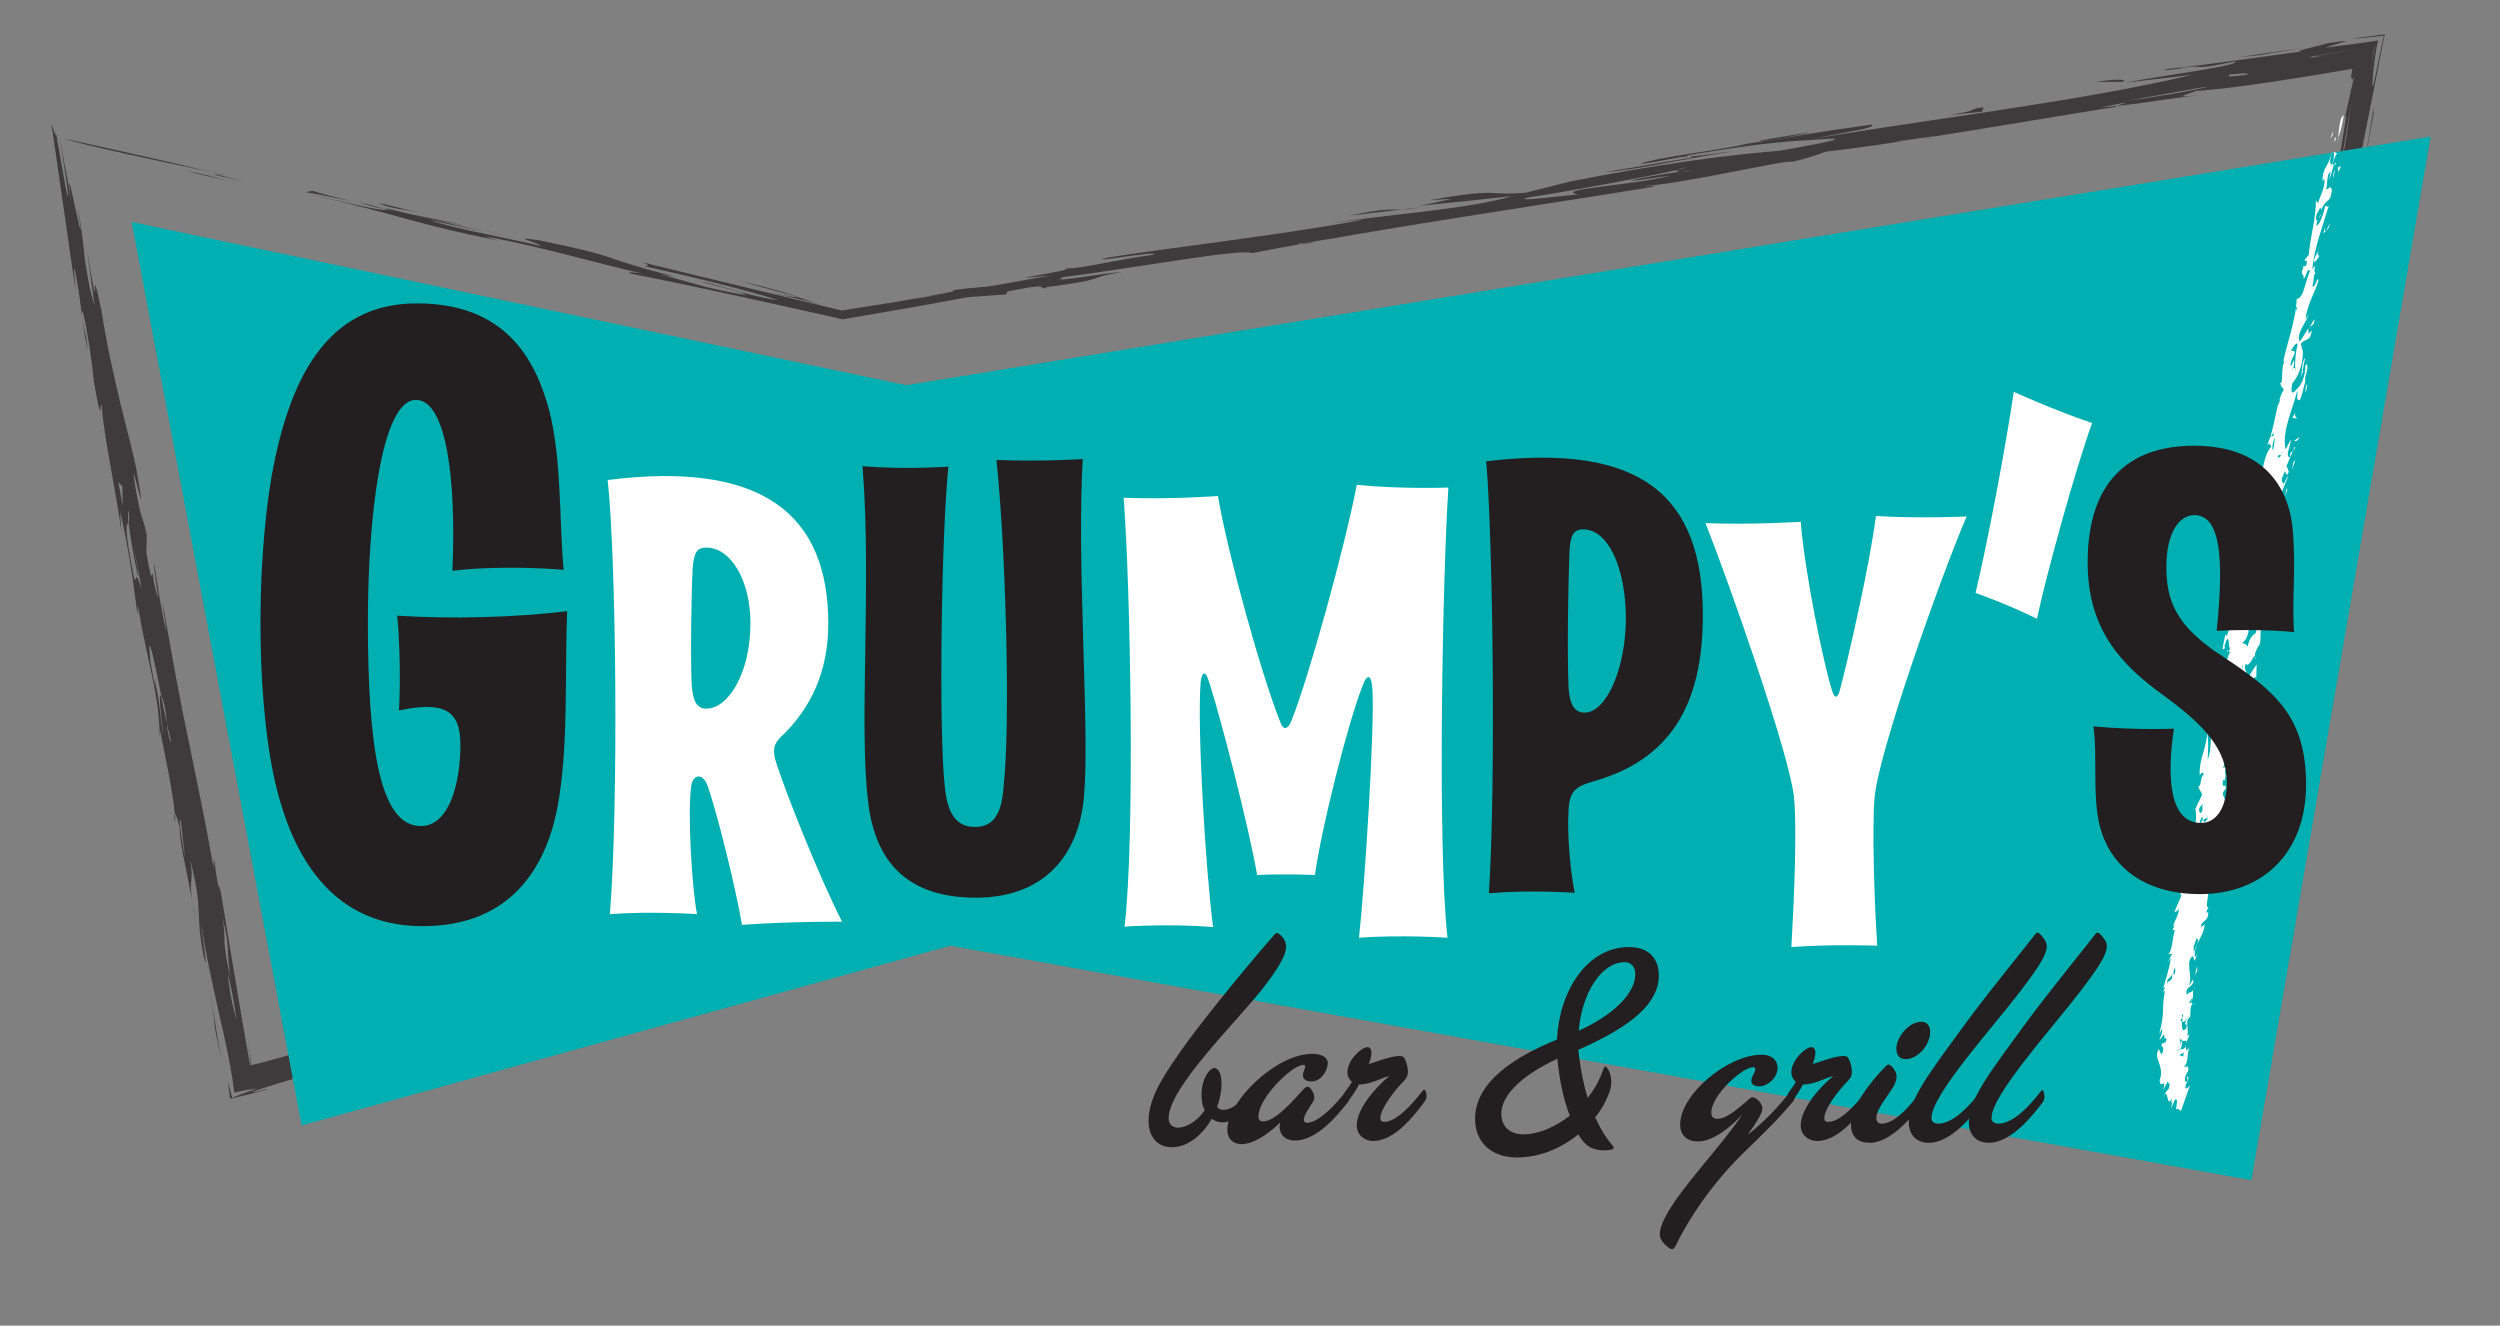<?xml version="1.0" encoding="utf-8"?>
<!-- Generator: Adobe Illustrator 22.1.0, SVG Export Plug-In . SVG Version: 6.00 Build 0)  -->
<svg version="1.1" id="Layer_1" xmlns="http://www.w3.org/2000/svg" xmlns:xlink="http://www.w3.org/1999/xlink" x="0px" y="0px"
	 viewBox="0 0 562 298" style="enable-background:new 0 0 562 298;" xml:space="preserve">
<rect x="0" y="0" width="562" height="298" fill="#808080" stroke="none"/>
<style type="text/css">
	.st0{fill:#3F3B3C;}
	.st1{fill:#00AFB1;}
	.st2{fill:none;}
	.st3{fill:#FFFFFF;}
	.st4{fill:#231F20;}
</style>
<g>
	<g>
		<g>
			<g>
				<g>
					<g>
						<path class="st0" d="M50.3,39.3c-0.7-0.2-1.8-0.4-2.7-0.7C50.2,39.2,51.4,39.5,50.3,39.3z"/>
						<path class="st0" d="M14.5,31.2c9.2,2,23.8,5.2,33.1,7.5C39.5,37,18,32.5,14.5,31.2z"/>
						<path class="st0" d="M52.9,41.1l-11.5-2.8C47.8,39.5,46.9,39.6,52.9,41.1z"/>
						<polygon class="st0" points="48.2,39.3 48.6,39.2 54.9,40.8 						"/>
						<path class="st0" d="M519.1,114.8c0.3-1.1,0.6-1.9,0.8-1.3L519.1,114.8z"/>
						<path class="st0" d="M513,141.3c-0.4,2.4-0.7,4.1-1,5.5C512.3,145.2,512.6,143.8,513,141.3z"/>
						<path class="st0" d="M522.9,90.5l-0.7,4.7C522.4,93.8,522.6,92.1,522.9,90.5z"/>
						<path class="st0" d="M315.1,47.1c-4.5,0.5-8.7,1-11.9,1.4C311.8,46.7,312.6,47.2,315.1,47.1z"/>
						<path class="st0" d="M487.4,252.9l-1.2,0.1C485,252.6,484.4,252.3,487.4,252.9z"/>
						<path class="st0" d="M507.2,146.9c0.2-0.1,0.3,0.2,0.3,0.7c-0.1,0.4-0.2,0.9-0.3,1.4V146.9z"/>
						<path class="st0" d="M525.4,71.6c0,0,0-0.2,0-0.3l0.8-3.8C525.9,69.6,525.7,70.9,525.4,71.6z"/>
						<path class="st0" d="M450.1,245.4c-1.6-0.5-3.2-1-4.5-1.5C449.1,244.7,450.7,245.3,450.1,245.4z"/>
						<path class="st0" d="M511.9,147.5L511.9,147.5c0-0.1,0.1-0.5,0.1-0.7C512,147.1,512,147.3,511.9,147.5z"/>
						<path class="st0" d="M513.8,108.4c-0.4,2.1-0.7,4-1.2,6.1C513,111.9,513.5,109.7,513.8,108.4z"/>
						<path class="st0" d="M315.1,47.1c1.3-0.1,2.5-0.3,3.8-0.4C317.1,47,316,47.1,315.1,47.1z"/>
						<path class="st0" d="M80.8,45.5c3.7,0.8,4.7,1.2,5.4,1.5C84.2,46.5,82.3,46,80.8,45.5z"/>
						<path class="st0" d="M15,39.2l-0.3-1.5C14.9,38.4,15,38.9,15,39.2z"/>
						<path class="st0" d="M39.3,183c0.1,0.7,0.1,1.4,0.1,1.9C39.1,183.7,39.1,183,39.3,183z"/>
						<path class="st0" d="M119.7,221.2c-9,3.1-18.6,5-26.5,7.2L96,228l-8.1,2l0.2,0.5c-13.3,3.6-29.5,8.9-34.5,9.5l1.8,0.4
							l-3.5,0.8l5.3,3.3l-1.4-10.7l0.9,8.2c-3-15.9-6.7-39.9-7.4-43.2v1.4c-0.6-2.6-0.8-4.6-1.2-7.3L48,195
							c-2.1-11.9-3.8-19.5-5.4-27.5c-1.7-8-3.3-16.3-5.6-29.6c-1.5-7.3,0.6,4,0.4,4c-1.1-4.1-2.5-13.3-2.7-15.3
							c-0.3,1.8,2,13.2-0.1,4.4c-0.8-6,0.1,3.9-1.7-6.8l0.1-3.9c-1.3-6-0.9-1.5-2.6-10.9c-1.7-10.6,3.4,13.6,0.3-3.6
							c-0.8-4.3-2.2-9.2-3.6-15s-3-12.7-4.3-21c-3.1-14.9,0.2,6.8-3.2-13.3L21.3,69c-0.8-3.5-0.8-1.7-2.2-10.4
							c-0.2-2.6-0.8-7.7-1.7-12.4c1.4,9.3,0.5,4.9-0.5,0.4s-2-9.3-0.8-0.7L15,39.2c0.1,0.8,0.1,0.9,0,0.4l-1.6-8.9
							c0.8,5.3,2.9,18.2,1.4,11.7l-2.3-13c0.2,3.1-0.7-1.8-0.9-1.3L17,65.4c0-1.3-0.7-6.7-0.1-4.4c1.9,10.3,0.9,8,2.8,17.8l-0.4-4
							c0,0.7,0.2,2-0.2-0.1c-0.8-3.5-0.8-4.8-0.5-4.7c1,3.6,2.3,13.1,2.5,15.7c2.1,12.4,1.2,3,1.8,5.8c0.3,5.9,3.5,20.6,4.4,28.1
							l-0.3-4.7c2.2,9.6,3.2,17.8,3.9,23.3l0.1-2c2.2,13.1,4.8,19.8,4.9,29.4l0.1-1.3c1.1,5.4,2.8,13.5,3.3,18.6
							c0.2,0.1,0.6,1.1,1.1,3.2c-0.1,2.9,1.3,8.4,2.8,16.3c-0.8-5.2,0.4-3.5-0.4-9c3,12.1,1,11,2.9,21.2c1.5,6.1-0.5-5.5-0.5-7
							c1,6.8,2.6,13.6,4,20.1c1.5,6.4,2.8,12.4,3.4,17.4l0.1,0.5l0.5-0.1c1.6-0.4,3.1-0.6,4.5-0.8l-4.3,1.6l-1.2,0.5l-0.4-1.5
							l-0.6-2.2c0.1,0.8,0.2,1.5,0.3,2.2l0.2,1.7l1.8-0.4c4.7-1.1,7.1-1.8,6.4-1.8c-1.9,0.6-2.6,0.7-3.4,0.7
							c18-6.1,28.9-7.1,47.2-12.8c-1.4,0.1-4.1,0.8-4.3,0.6c8.4-2.8,8.7-0.9,22.2-5.5l-2.8,0.4c4.5-1.5,8-2,7.4-1.7
							c0-1.5,29-8.4,38-12.9c6.9-1.2,26.3-6.2,32-8.3c8.2-3.3-7.7,1.3-4.8-0.4c2.9-0.9,5.3-1.4,7.8-2H199c3.2,0.8,6.7,1.6,12.4,2.5
							c0,0.8-20.2-2.2-1.3,1.8l2.7,0.1c-2-0.3-4.7-0.7-7.4-1.3c-5.4-1.5,3.4,0.1,4.7,0.1l20.3,4.1c1.3,1.1-10.8-1.4-12.1-1.4
							c16.1,2.9,35.7,5.3,50.5,8.7l-1.4-0.6c18.9,4.3,11.4,0.6,26.3,4.8c8,1.3-2.7-1.4,9.4,0.8c3.4,0.6,1.4,0.6,0.7,0.6
							c14.8,3.1,6.7,0.5,20.3,3.8l-2.8-1.4c16.2,3.7,33.1,8.4,47.3,10.7c-0.7-0.8-9.5-2.4-12.8-3.6c18.9,4.8,45.8,8.8,63.4,12.8
							c-5.4-0.4,8.1,2.9-3.3,1.2c-2.8-1.4-8.2-1.9-14.2-3.1c9.4,3.7,41.1,6.8,43.8,9l2.7-0.2c2.7,0.6,9.5,2.4,4.7,1.7l19.6,3.3
							c-6.7-1.8-21-5.7-25.6-5.8c-5.4-1.8,8.1,1,3.3-0.7c12.8,3.6,8.1,1,21.6,3.8c-6.3-0.2,13.2,3.9,12.5,4.2
							c1.9,0.3,4.8,0.9,7.8,1.5l2.5,0.5l0.5-2.6c0.8-4,1.7-8.1,2.2-10.2c1.4-7.8,3.5-26,5.9-38.5c-1.1,4.7-2.7,12.2-3.2,11.5
							c1.4-6.1,2.5-12.9,1.9-14.2c-4.9,21.7,0.5,7.3-3.6,27c-1.6,4.8-2.7,10.2-4.6,20.4c0.3-4.7-0.2-2.7-0.5-4.7
							c3.8-12.2,5.5-32.5,9-48.8c1.6-6.8,1.9-1.4,4.6-17l-1.7,13.5c1.9-14.8,1.1-3.4,3.3-15.5l-1.3,4.7c1.1-7.4,1.7-10.2,2.7-14.2
							l-1.9,6.2c0.6-4,1.7-11.5,2.2-11.5c0-1.1-0.2-1.5-0.3-1.5c0.3-0.8,0.7-2.7,1.4-7.4c-0.6,2.7-0.8,4.7-1.1,4.7
							c3.1-17.9-0.3-4.3,1.7-15.5c-0.5,1.7-0.2-1.5,0.3-5.5c1.3,0.5,5.1-21.5,6.8-27.3v0.1l3-14.9c-0.6,3-0.4-0.3,0.1-4.7l-0.1,0.7
							c0.6-4.8-2.4,5.4,0.3-8.8l1.6-7.5c-0.3,1.3-0.3,0-0.3-0.7l1.6-7.7c0.7-12,4.4-22.2,6-36.3c-0.6,4-1.6,10.1-1.6,7.5
							c0.3-2.7,1.1-6.8,1.7-8.9l-0.3,0.7l4.5-22.7l0.7-3.5l-3.7,0.5l-3.8,0.5c0.6,0,2.1-0.1,3.8-0.3l3.5-0.4l-0.7,3.2
							c-1,4.7-2.2,11.5-1.8,6.5c0-1.7,0.4-4.1,0.8-6.7l0.4-1.9l-2,0.3c-3.3,0.5-7,0.9-9.7,1.3c0.5-0.5,9.3-2.3,0.4-1
							c-1.1,0.4-9.4,2.2-5.4,1.8c-9.1,1.2-22.4,3.2-30.6,4c-2.6,0.6,1.5,0.1,2.9-0.1l0.6-0.2c5.5-0.7,1,0.8,11.7-1.4
							c1.1,1-15.4,3-24.8,4.8l15.2-1.8c-25.1,6-59.5,10-84.6,14.3c7.3-1.6,13.5-2.3,12.5-3.1c-15.7,2.2-13.6,2.1-29.2,4.5l1.3-0.2
							c-7.9,1.8-19.1,2.8-24.2,4.5c3.6-0.1,11.4-2.4,11.7-1.4l-19.6,3.3c6.3-0.4,19.6-3.3,27.1-4.4c5.4-1-10.8,1.7-8.4,0.6
							c18.3-3.1,22.6-3.1,31.7-3.7c5.6-0.2-7.8,2.1-11.2,2.7c-11.9,0.9-28.9,3.3-47,6.9l-9.9,2.5c-9.1,0.8-5.5-1.2-21.7,1.7l5-0.3
							c-3.5,0.8-5.8,1.3-7.6,1.6c7.1-0.7,14.7-1.5,21-2.2c-9,2.8-26.6,4-40.2,6c0.7,0,5.5-0.7,6.9-0.7c-20.2,3.7-41.7,6-57.4,8.5
							c-6.5,1.6,13.1-1.9,10-0.6c-8.3,1.1-17.4,3.4-19.8,3c3.8,0.4-18.9,3.3-3,1.6c-15.1,2.8-31.1,5.4-47.1,7.9l0,0l0,0
							c-15.1-3.6-30.2-7.3-44.7-10.8c1.5,0.6,1.5,0.9,0.2,0.8c10,2.2,24.8,5.8,30.2,7.7c-6.6-0.9-15.4-4.1-17.3-4.2
							c3.3,1,10,2.5,10,3c-8.6-1.3-13.3-3.2-19.3-4.6l3.3,0.5c-18.8-4.9-10.5-4.1-30.5-8.2c-7.2-1,0.1,0.5,0.4,1.3
							c-4.8-1.3-19.7-3.9-24.8-5.8l12.1,2.6c-8.5-2.1-16.5-3.9-22.5-5.4c0.7,0.3,1.2,0.6,3,1c-6.8-1.7-15.4-3.6-19.1-4.8l-1.5,0.3
							c3.8,0.6,15.9,3.1,18.1,4c-0.9,0.4-13.2-2.7-18.4-3.8c23.5,5.4,24.2,6.8,43.7,10.7l-3.4-1c12.2,2.1,25,6,35.7,8.4
							c-3-0.5-3.7-0.3-2.2,0.1c15.4,3,30.7,6.5,46.9,10.1l0.4,0.1l0.4-0.1c8.9-1.5,18.1-3.1,27.7-4.9l8.5-0.6l0.4-0.7
							c13.4-2.6,3.1,0.4,11.8-1.2c-3.3,0.6-2.7,0.4-3.5,0.3c15.8-2,8.6-2.1,17.4-3.4c-4.3,0.1-17,2.7-13.2,1.1
							c15.8-2,40-6.5,42.5-5.4c28.9-5.6,65.1-10.8,89.5-14.8c3.3-0.8-2.1,0.1-0.9-0.3c9.8-0.8,32.3-6.1,32.6-5.4
							c4.6-1,6.5-1.9,7.7-2.3c6.3-0.7,13.7-1.8,21.6-3l-5.8,0.8l0.6-0.2l8.2-1.1l-0.3,0.1c19.7-3.1,42.2-7.2,60.2-9.4
							c-10.3,1.3,2.4-1.4-2.5-0.8c8.1-0.3,25.5-3.1,41.4-5.9l-4.2-4.2c-0.4,2.4-0.7,4.7-1.1,7c0.3,0,0.3,1.4,0.8-0.7L527,27.1
							l0.5-1.3c-2.8,18.3-7.4,37.9-8.8,50.1c1.4-7.4,1.6-7.4,2.2-8.1c-2.2,13.1-4.2,25.4-7.1,40.6c0.2-0.8,0.4-1.3,0.5-1.3
							c-0.5,4-1.6,8.8-2.5,12.9l0.5,0.7c-1.6,7.7-2.9,17.9-4.9,27.1c0.1,3.7-4.3,22.4-5.8,33.2c-0.8,4.1,2.2-8.8,0.3,2.7
							c-1.6,1.4-2.5,14.9-4.1,15.6l-1.1,10.1l-1.1,2.1c-0.1,8.8-2.7,12.9-4.4,25.7c0.3-0.6,0.5-2,0.5-1.3c-0.8,4.1-2.5,13.5-1.6,6.1
							c-0.5,3.2-1.7,10.1-2.6,15.3l6-4.2c-5.8-1.1-9.6-1.7-4.2-0.3c-0.3-0.3,1.6,0.1,4.2,0.6l-5.7,4c0.5-2.8,1.2-6.5,1.7-8.6
							c0.3,0.4-0.4,5-0.8,8.8l4.6-3.2c-2-0.3-3.7-0.5-4.6-0.4c-0.3-0.1-1.6-0.5-2.6-0.8l-1.5,0.1c-12.5-3.1-25.5-5-34.6-7.6
							c-0.6,0.1-2.8-0.2-7.2-1v-0.8l-13.5-2.5l6.1,2.3c-14.8-2.6-25-5.8-37.1-8.3c-3.4,0.7-23.6-5-34.4-5.8l9.4,2.1
							c-20.2-4.1-23.6-3.9-42.5-7.9c16.1,2.6,16.2,2.9,39.8,6.2c-23.6-3.9-40.4-8.4-62.1-11.7c1.4,0.6,6.7,1.8,1.4,1.1
							c-4.1-1.5-20.3-3.8-16.9-4c-6.7-1-8-0.5-12.1-1.2l-22.2-5.2l0.7,0.3c-20.9-2.9-40-7-59.2-11.1l-1-0.2l-1.2,0
							c-16,4.2-32.1,8.5-49,13.8l0.8,0.2l-9.5,2.1c7.4-1.7-3,1.4-3.5,1.9l-24.2,6.1C112.2,222.6,113.8,223,119.7,221.2z
							 M442.2,244.3l5.8,1.2c1.2,0.2,2.4,0.4,3.7,0.7l-3.7-0.7C445,245,442.7,244.9,442.2,244.3z M292,54.8l9.5-1.5
							c-2,0.4-8.8,1.3-6,1.2C294.1,54.7,290.7,55.2,292,54.8z M434.2,248.1l4.1,1.2l3.3,0.1L434.2,248.1z M358.7,233.8l8,1.8h0.7
							l-8.1-1.8H358.7z M268.7,212.4c0.5,0.1,1,0.3,1.6,0.4C269.8,212.7,269.2,212.6,268.7,212.4c-6.3-1.6-8.9-1.1-13.9-3
							C261.3,209.9,265.2,211.4,268.7,212.4z M428.7,242.9c0-0.5-9.4-2.4-12.2-3.3c-4-0.7,1.4,0.8,2.7,1.4c-2-0.3-3.4-0.6-6.1-1.2
							C414.6,241.1,420.6,240.8,428.7,242.9z M508.5,143.5l-0.3,2.1l1.6-7.5L508.5,143.5z M514.8,108.3c1.3-4.1,3-14.9,4.4-22.3
							c-0.3-2-2.2,5.5-3.5,14.3C513.5,110.4,515.9,104.2,514.8,108.3z M334.4,225.9c5.4,1.2,12.8,3.8,23.6,5.2l-8.1-1.8l2,0.3
							l-2-0.8C351.9,230.5,339.1,226.9,334.4,225.9z M527.5,33.1c1.6-7.5,4.4-21,4.6-19.6c-0.8-0.6-3,10.2-3.5,13.6
							C528.3,29,528,30.5,527.5,33.1z M528.8,31.1c-0.6,4.1,0.3,2.7-1.4,10.2c-0.3-1.3-1.9,1.4-3.3,12.3c2.2-8.2,2.7-8.9,4.9-19.8
							L528.8,31.1z M524.7,44.7l-0.6,4.5c-0.5,5.3,0.3,6.6-1.9,13.8l1.9-13.8C524.2,48,524.4,46.5,524.7,44.7z M475.8,23.8l4.5-0.5
							C475.9,24.1,475.4,24.1,475.8,23.8l-3.8,0.4C481.7,22.2,476.7,23.4,475.8,23.8z M526.4,35.9l2.2-12.9
							C528,27.1,526.9,35.2,526.4,35.9z M478.5,22.6c5.4-1,19.6-3.5,17.6-3.1C494.9,20.1,482,22.2,478.5,22.6z M198.3,69.9l3.8-1.3
							L194,70L198.3,69.9z M282.5,54.6l4.7-0.8l2-0.7L282.5,54.6z M377,38.2c-0.4,0.2-0.1,0.3,0.6,0.4c1.4-0.2,2.6-0.3,3.1-0.3
							c-1.2,0.2-2.4,0.3-3.1,0.3c-3.5,0.5-8.7,1.4-11.1,2c1.5,0.1,6.9-0.9,9-1.1c-7.9,2.1-26.4,3-20.8,4.2
							c-3.4,0.3-15.2,1.8-11.2,0.7C352.7,43,370.1,39.8,377,38.2c0.3-0.2,1.1-0.4,2.7-0.7C379.3,37.6,378.3,37.9,377,38.2z
							 M495.3,17.5c3.3-0.5,4.8-0.7,5.5-0.7c2.9-0.3,5.1-0.5,4.3,0c-7,0.9-2.6-0.1-4.3,0C499,16.9,497.1,17.2,495.3,17.5z
							 M494.3,16.7l16.5-1.9l-5.6,0.5l11-1.5C514.7,13.4,503.6,14.7,494.3,16.7z M520,12.7l2.3,0.1l-3.5,0.1L520,12.7h-0.5l13.5-2.1
							l0.9-0.1l-0.2,0.9l-0.9,4.8l0.8-4.8l0.2-0.9l-0.9,0.1L520,12.7z M504.3,185.4c0.6,7.2,3.9-16,5.3-19.4c-0.5-0.9-0.2-8-3.1,9.9
							c2-15.6,2.7-9.5,2.8-19c-1.1,7.4-3,16.3-3.3,17.6l1.4-8.8C505.4,170.6,505.7,179.3,504.3,185.4z M470.6,254l-10.8-2.2
							l11.4,2.2H470.6z M189.2,206c0.9,0.2-13.3,5.1-16.9,5.3C179.5,209.2,187.4,206.9,189.2,206z M70.6,240.5l12.7-3.3
							c-2.2,1.6-11.2,3.2-17.1,5.1C64,242.4,68.7,241.3,70.6,240.5z M40.9,179.2l-0.6-4.1l-0.2,4.2L40.9,179.2z M41.6,193.1
							c-0.4-2.1-1.8-11-0.9-8.3L41.6,193.1z M27.5,109.3l0.1,4.5l-1-5.4L27.5,109.3z M28.9,114.8c0.2,1.6,0.2,2.2,0,2.6
							c0.3,2.8,1.1,7.5,2.1,12.2c0.3-0.6-0.6-4-1-6.7c0.4,2.1,1.2,5.5,1.8,9.5c-1.5-4.9-0.9-1.5-1.6-2.2
							c-2.5-12.7-1.7-11.8-1.4-12.8C28.8,115.8,28.7,114.8,28.9,114.8z M37.5,162.6c0.4,1.6,0.7,3.1,0.9,3.7v0.7
							C37.8,165.3,37.6,163.9,37.5,162.6c-0.4-1.8-0.8-3.9-1.3-6.1c-0.8-1.5,0.4,6.9,0.5,9.2c-0.6-4-0.7-7.4-1.9-12.9
							c0,0.7-0.2,0,0.4,3.4l-1.4-7.5c-0.8-8.3,0.9-0.1,2.5,7.9c0.2,0.3,0.4,0.9,0.8,2.4C37.3,160.2,37.4,161.4,37.5,162.6z
							 M28.4,108.9c0-0.7,0.4,0.7,0.2-1.2l-0.6-4C26.8,98.1,27.6,104.1,28.4,108.9z M151.2,216c-2.6,0.9,3.7-0.3,9.5-2.1l-2.9,1.7
							c-0.3-0.5-12.1,3-13.4,3.4C142.1,218.8,146.8,217.8,151.2,216z M452.4,250.5c-3.4-0.9-18.9-3.2-20.9-4.6
							C426.1,246,444.3,249.2,452.4,250.5z M454.4,249.7c1.6,0.3,2.8,0.6,3.9,0.8c4.7,1.1,4,1.8,12.3,2.9c-2-0.6-5.4-1-7.4-1.5
							c0.5-0.4-0.7-0.5-4.9-1.3C457.2,250.3,456.1,250,454.4,249.7z M293.9,219.4l-5.5-1.8l-8.8-1.6L293.9,219.4z M200.2,200.4
							c0.1,0.1-0.1,0.1-0.4,0.1l-0.8-0.1l-0.2,0.1c-1.6,0.7-9,2.9-10.7,3.2c0.7,0.3,6-1.2,10.9-2.6l0.4-0.1l0.4,0.1
							c0.6,0.1,1.2,0.2,1.7,0.3c0.7,0.2,1.8,0.4,3.5,0.7c-1-0.2-2.2-0.5-3.5-0.7c-2-0.5-0.5-0.5-0.5-0.7l2.7,0.3l-3.8-0.8l-0.5-0.1
							l-0.6,0.2l-3.6,1l3.6-0.9l0.6-0.2l0.5,0.1L200.2,200.4z M53.2,229.6c-1.5-5.9-1.5-6.6-2-10.6
							C51.7,220.3,52.7,225.6,53.2,229.6z M250.1,209.3c-10.2-1.6,4.7,1.7-2,0.7l5.3,0.9c-8.7-1.1-6-1.8-12.1-2.7l4.1,0.7
							c3.3,0.1-6.1-1.5-6.8-2.1C243.3,207.5,254.1,210,250.1,209.3z M51.9,220.2c-2.3-9.9-0.9-8.2-1.9-14.1
							C51.9,213.9,50.7,212.8,51.9,220.2z M176.9,204.2l0.6-0.3l8-2l-0.6,0.3L176.9,204.2z"/>
						<path class="st0" d="M44.2,208c-0.5-2.5-0.8-4.1-1-5.5C43.5,204.3,43.9,206.1,44.2,208z"/>
						<path class="st0" d="M482.1,258.8c0.3-0.1,1.1,0,2.3,0.2C484.2,259,483.7,259,482.1,258.8z"/>
						<path class="st0" d="M497.3,249c0-0.2,0.1-0.5,0.1-0.7s0.1-0.4,0.1-0.6L497.3,249z"/>
						<path class="st0" d="M86.5,46.2c-4.4-1.5,4,0.8,7.4,1.5C90.5,47,89.3,47.1,86.5,46.2z"/>
						<path class="st0" d="M113.3,53c-2-0.6-4.9-1.4-8.4-2.2C107.1,51.3,109.4,51.9,113.3,53z"/>
						<path class="st0" d="M91.6,48c5.1,1,9.6,1.9,13.2,2.8C101.5,50.1,98.7,49.7,91.6,48z"/>
						<path class="st0" d="M184.3,68.5c-4.1-1.3-12.1-2.9-12.1-2.9c17.5,3.5-3.4-1.5-4.9-2.2C178.2,66,178.3,66.5,184.3,68.5z"/>
						<path class="st0" d="M207.4,66.8c-1.7,0.3-3.5,0.6-4.8,0.9C204.2,67.3,205.8,67,207.4,66.8z"/>
						<path class="st0" d="M213.9,65.3c6.1-0.9,8.3-0.8,11.1-1c-7.3,1.6-12.1,1.7-17.6,2.5C211.7,66,215.9,65.4,213.9,65.3z"/>
						<path class="st0" d="M400.4,31.1c-1.4,0.2-4.7,0.8-4.9,0.5l10.2-1.7C409.7,29.3,402.4,30.7,400.4,31.1z"/>
						<path class="st0" d="M438,25.9c8.1-1.3,3.8-1.3,7.9-1.8l-0.3,1L438,25.9z"/>
						<path class="st0" d="M434.3,31.1l-2.4,0.3c0.9-0.1,1.8-0.3,2.7-0.4L434.3,31.1z"/>
						<path class="st0" d="M476.9,18.4h-5.8C478,17.4,478.2,18.2,476.9,18.4z"/>
						<polygon class="st0" points="507.8,12.4 503,12.9 517.9,10.7 						"/>
						<polygon class="st0" points="533.6,24.2 533.6,25.5 531.7,35.7 						"/>
						<path class="st0" d="M321,227.4c-1.4-1.1,14.8,2.3,19.5,3C337.1,230.8,327.6,227.6,321,227.4z"/>
						<path class="st0" d="M47.1,222.3l2.6,15.7C47.2,225.9,49.1,234.6,47.1,222.3z"/>
					</g>
				</g>
			</g>
		</g>
	</g>
	<polygon class="st1" points="29.6,49.9 67.8,253 213.6,212.6 506.1,265.3 546.4,30.7 203.7,86.6 	"/>
	<g>
		<line class="st2" x1="486.1" y1="249.2" x2="526.5" y2="25.8"/>
		<g>
			<g>
				<g>
					<g>
						<path class="st3" d="M525.5,31.4c0.1-0.1,0.1-0.3,0.2-0.4C525.6,31.4,525.6,31.6,525.5,31.4z"/>
						<path class="st3" d="M526.9,25.9c-0.3,1.5-0.7,3.8-1.3,5.1C525.8,29.7,525.9,26.2,526.9,25.9z"/>
						<path class="st3" d="M523.8,31.4l0.6-1.8C524.5,30.8,524.1,30.5,523.8,31.4z"/>
						<polygon class="st3" points="524.9,30.9 525.2,31.1 524.7,32 						"/>
						<path class="st3" d="M511.7,124c0.2-0.2,0.4-0.2,0.6-0.1L511.7,124z"/>
						<path class="st3" d="M509.3,127.9c-0.1,0.4-0.2,0.6-0.3,0.8C509.1,128.5,509.2,128.3,509.3,127.9z"/>
						<path class="st3" d="M512.3,120.2l-0.1,0.7C512.2,120.7,512.2,120.4,512.3,120.2z"/>
						<path class="st3" d="M519.3,73.4c0.4-0.6,0.7-1.3,1-1.7C520.3,73.1,519.7,73.1,519.3,73.4z"/>
						<path class="st3" d="M500.6,146.2l0.3,0.2C500.7,146.6,500.6,146.7,500.6,146.2z"/>
						<path class="st3" d="M504.3,128c0.2,0,0.3,0.1,0.4,0.2c0,0.1-0.1,0.1-0.1,0.2L504.3,128z"/>
						<path class="st3" d="M512.2,117.1L512.2,117.1l0.3-0.6C512.5,116.8,512.4,117,512.2,117.1z"/>
						<path class="st3" d="M499.2,152c-0.2,0.2-0.5,0.4-0.8,0.6C498.6,152.1,499,151.9,499.2,152z"/>
						<path class="st3" d="M509.1,128.9L509.1,128.9v-0.1C509.1,128.8,509.1,128.8,509.1,128.9z"/>
						<path class="st3" d="M505.8,122c-0.1,0.3-0.2,0.6-0.3,0.9C505.4,122.6,505.6,122.2,505.8,122z"/>
						<path class="st3" d="M519.3,73.4c-0.1,0.2-0.2,0.4-0.3,0.5C519,73.7,519.2,73.6,519.3,73.4z"/>
						<path class="st3" d="M525.2,36.4c-0.1,0.6-0.3,0.7-0.6,0.8C524.8,36.9,525,36.6,525.2,36.4z"/>
						<path class="st3" d="M488.3,248.1l-0.1,0.2C488.2,248.3,488.2,248.2,488.3,248.1z"/>
						<path class="st3" d="M493.1,225.9c0.1-0.1,0.2-0.2,0.3-0.3C493.4,225.8,493.2,225.9,493.1,225.9z"/>
						<path class="st3" d="M489.8,204c0.2,1.5-1,2.9-1.3,4.2l0.4-0.4l-0.5,1.2l0.5,0.1c-0.6,2.1-0.6,4.8-1.5,5.4l0.9-0.1l-1.1,2.1
							l0.8-1.2c-0.3,2.6-1.6,6.3-1.7,6.8l0.3-0.2c0.1,0.4-0.2,0.7-0.4,1.1l0.5-0.3c-0.8,3.8,0,5-1.2,9.2c-0.1,1.2,0.3-0.6,0.5-0.6
							c0.2,0.7-0.4,2.1-0.6,2.4c0.8-0.2,0.9-2,1.2-0.6c-0.5,0.9,0.8-0.5,0.3,1.1l-1,0.5c0,1,0.7,0.3,0.3,1.8
							c-0.7,1.6-0.7-2.3-1.3,0.4c-0.2,1.4,1.6,3.3,0.6,5.9c0.1,2.4,1.6-1,0.8,2.2l1-1.9c0.2,0.6,0.7,0.3,0.2,1.7
							c-0.4,0.4-1,1.1-1.2,1.9c1.2-2.9,0.6,2.8,2,0.2l-0.2,1c0.1-0.1,0.2-0.1,0.2-0.1l-0.2,1.4c0.4-0.8,0.8-2.8,1.3-1.8l-0.2,2
							c0.6-0.4,0.7,0.3,1.1,0.3l2-5.7c-0.3,0.2-0.7,1-1,0.6c0-1.6,0.8-1.2,0.6-2.7l-0.5,0.6c0.2-0.1,0.3-0.3,0.3,0
							c0.2,0.6-0.2,0.7-0.4,0.7c-0.4-0.6,0.2-2,0.6-2.4c0.3-1.9-0.9-0.6-0.9-1c1-0.8,0.6-3.2,1.2-4.3l-0.7,0.7
							c-0.4-1.6,0.4-2.8,0.7-3.6l-0.5,0.2c0.5-2-0.9-3.3,1-4.5l-0.3,0.2c0-0.9-0.1-2.2,0.5-2.9c-0.2-0.1-0.4-0.2-0.4-0.6
							c0.7-0.3,0.4-1.3,0.5-2.5c-0.3,0.8-1.1,0.4-1.4,1.2c-0.5-2,1.2-1.6,1.5-3.1c-0.2-1-0.6,0.8-1,0.9c0.9-2.4-1-5.4,0.9-6.6
							l0.3,1.1c0.5-0.9,0.6-1.4,0.4-1.3c0,0.3-0.2,0.4-0.3,0.5c-0.3-3.1,2-4.4,2.2-7.4c-0.3,0.2-0.5,0.6-0.8,0.5
							c-0.1-1.4,1.8-1,1.6-3.4l-0.4,0.4c-0.1-0.8,0.5-1.2,0.6-1.1c-1.4-0.3,0.9-4.7-0.6-6.5c1-0.9,2.1-3.9,1.9-4.9
							c-0.6-1.5-1.1,1-1.8,0.4c0.2-1.1,1.1-1.5,1.1-3.1c0.8,0.1,1,3.4,2,0.5l-0.3-0.5c0,0.3,0.1,0.8-0.1,1.2
							c-0.6,0.8-0.4-0.6-0.6-0.8l0.8-3.2c0.9-0.1,0.3,1.8,0.5,2c0.3-2.6-0.4-5.8,0.6-8.1l-0.3,0.2c1.2-2.9-1.2-2,0.6-4.2
							c0-1.3-1,0.3-0.7-1.6c0.1-0.5,0.3-0.2,0.4-0.1c0.7-2.3-0.6-1.2,0.6-3.2l-1,0.3c1.1-2.5,3.1-4.9,3.1-7.2
							c-0.7,0-0.9,1.4-1.5,1.9c1.8-2.8,1.5-7.2,2.6-9.9c0.4,0.9,1.6-1.1,1.7,0.8c-1,0.3-0.5,1.2-0.8,2.2c2.2-1.2,0.2-6.6,2-6.8
							l-0.6-0.5c0.2-0.4,0.9-1.4,1-0.6l0.1-3.1c-0.7,1-2.3,3-1.7,3.9c-0.9,0.7-0.2-1.3-1.2-0.7c1.5-1.8-0.2-1.3,0.4-3.4
							c0.8,1.1,1.7-1.9,2.1-1.7c-0.1-0.7,0.7-2.2,1.1-2.7c0.3-1.2,0-4.2,0.7-6.1c-0.4,0.7-1.1,1.8-1.7,1.6c0.5-0.9,0.7-2,0-2.3
							c-1.9,3.2,1.4,1.4,0,4.4c-1,0.6-1.3,1.4-1.8,3c-0.3-0.8-0.6-0.5-1.1-0.9c2.1-1.6,1.1-5.1,2.4-7.5c0.7-1,1.6,0,2.3-2.4l0.1,2.2
							c-0.1-2.4,0.6-0.5,1.1-2.3l-0.7,0.7c0.1-1.2,0.3-1.6,0.8-2.2l-1,0.8c0-0.6,0.1-1.8,0.6-1.8c-0.2-0.2-0.3-0.3-0.5-0.3
							c0.2-0.1,0.3-0.4,0.4-1.1c-0.2,0.4-0.2,0.7-0.4,0.7c0.7-2.8-0.8-0.8-0.4-2.6c-0.3,0.2-0.4-0.3-0.4-0.9
							c1.4,0.3,2.2-3.1,3.1-3.9l0,0l1-2.3c-0.2,0.5-0.5-0.1-0.5-0.8v0.1c-0.1-0.8-1.6,0.6-0.8-1.5l0.6-1.1c-0.1,0.2-0.3,0-0.3-0.2
							l0.6-1.2c-0.9-2.1,1.3-3.4,1.1-5.7c0,0.6-0.3,1.6-0.6,1.1c-0.1-0.5,0.2-1.1,0.4-1.4l-0.2,0.1l1.6-4c-0.5,0.3-1,2.6-1.3,1.4
							c-0.5-0.7,0.4-1.8,0.5-2.5c0.3,0.2,0.4,1.6,0.9,0.2c-0.1-0.2-0.3-1.6-0.6-1c0.6-1.4,1.2-3.4,2.1-4.5c-0.1-0.4-0.3,0.2-0.4,0.4
							l0.1,0.1c-0.4,0.8-0.9,0-0.9,1.7c-1.2-0.1,0.1-2.5,0.2-4l-1.2,2.2c-0.9-4.3,1.8-9.3,2.6-13.2c0.2,1.2-0.4,2.1,0.6,2.2
							c0.9-2.4,0.6-2.1,1.3-4.5l-0.1,0.2c-0.2-1.3,1-2.9,0.3-3.9c-0.6,0.5,0.2,1.9-0.9,1.7l0.6-3.1c-0.8,0.9-0.6,3.1-1,4.2
							c-0.1,0.9,0.4-1.7,1-1.1c-0.6,2.9-1.3,3.4-2.5,4.6c-0.9,0.7-0.5-1.4-0.4-1.9c1.4-1.6,2.4-4.2,2.4-7.2l-0.5-1.7
							c1-1.3,2.2-0.4,2.5-3L519,75c-0.1-0.6-0.1-1-0.1-1.2c-0.6,1-1.3,2.1-1.9,3c-0.9-1.7,1.3-4.1,2-6.1c-0.2,0.1-0.4,0.8-0.7,1
							c0.3-3.2,2.3-6.3,2.9-8.7c-0.3-1.1-0.7,2-1.4,1.3c0.5-1.2,0.1-2.8,0.9-3c-1.1,0.4,0.5-3-0.9-0.7c0.4-4.7,2.3-9.7,3.7-14.3
							c-0.3,0.2-0.6,0.1-0.8-0.1c-0.3,1.6-1,3.9-1.9,4.6c-0.3-1.1,1.1-2.3,0.9-2.7c-0.3,0.5-0.5,1.5-1,1.5c-0.3-1.5,0.6-2.1,0.9-3
							l0.2,0.6c1.2-2.9,2.1-1.3,2.4-4.5c-0.4-1.3-0.5-0.1-1.3-0.2c0.4-0.7,0-3.3,1-3.9l-0.3,1.9c0.5-1.3,0.7-2.6,1.1-3.5
							c-0.2,0.1-0.4,0.1-0.5,0.4c0.4-1,0.6-2.4,1.2-2.9l-0.8-0.4c0.2,0.7,0,2.6-0.5,2.9c-0.7-0.3,0.1-2.2,0.2-3
							c-0.9,3.7-2.2,3.5-2.2,6.7l0.4-0.5c0.3,2.1-1.1,3.9-1.4,5.6c-0.1-0.5-0.4-0.7-0.5-0.5c0,3.9-1.2,7.6-1.6,12l-1,1.2l0.6,0.2
							c-0.1,2.2-1,0.3-1.1,1.7c0.1-0.5,0.2-0.4,0.4-0.5c-1.1,2.3,0.3,1.5-0.1,2.8c0.8-0.5,0.7-2.6,1.5-1.8c-1.1,2.3-1.4,6.2-3,6.3
							c-0.2,4.7-2.2,10.1-3,13.9c0.2,0.6,0.3-0.3,0.4-0.1c-1.1,1.4-0.3,5.2-1.1,5.1c0.1,0.8,0.6,1.2,0.8,1.4c-0.5,0.9-0.9,2-1.3,3.2
							l0.4-0.9l0.1,0.1l-0.5,1.2V91c-0.8,3-1.2,6.6-2.6,9.3c0.8-1.5,0.9,0.6,1.3-0.1c-1.5,1.2-2.1,4.6-2.5,7.4c0.3,0,0.4,0.3,0.7,0
							l-0.8,1.5l0.3-0.2c-0.3,2.9-2.2,5.8-2,7.8c0.4-1.1,0.6-1.1,1-1.1c-0.4,2-0.8,4-1.6,6.3c0.1-0.1,0.2-0.2,0.3-0.2
							c0,0.6-0.4,1.3-0.7,2l0.6,0.2c-0.5,1.2-0.5,2.8-1.2,4.2c0.6,0.7-1.3,3.4-1.3,5.1c-0.3,0.6,1-1.3,0.6,0.5
							c-1.4,0-0.5,2.3-1.9,2.2l0.2,1.7l-0.8,0.2c1.1,1.6-1,1.9-0.9,4c0.2-0.1,0.3-0.3,0.3-0.2c-0.3,0.6-0.6,2.1-0.8,0.9
							c-0.2,1.1-1.2,4.6-0.1,3.1c-0.4,0,0.2-1.4,0.5-2c0.6,0.2,0.1,1.7,0.7,2.3c-0.1,0-0.2,0.2-0.4,0.4l0.3,0.3
							c-1,1.9-0.9,4-2.1,5.3c0.2,0.1,0.3,0.5,0.1,1.2l-0.8-0.1l-0.4,2.1l1.3-0.8c-0.2,2.4-1.8,3.8-2.3,5.7c1.2,0.7-1.2,3.6-0.3,5.5
							l0.6-1.4c-0.8,3.1-0.1,3.8-1.1,6.7c0-2.6,0.3-2.6-0.1-6.4c-0.1,3.8-1.9,6.2-1.7,9.8c0.3-0.2,0.7-1,0.9-0.1
							c-0.8,0.5-0.6,3.2-1.2,2.5c0.1,1.1,0.8,1.4,0.8,2.1l-1.6,3.4l0.2-0.1c0.7,6.3-3.2,11-3.5,17.1h0.4l-0.9,1.4
							c0.6-1.1,0.4,0.6,0.8,0.8l-1.6,3.7C488.9,205,489.8,204.9,489.8,204z M499.3,153.3l0.2-0.9c0-0.2,0-0.4,0.1-0.6l-0.1,0.6
							C499.6,152.9,499.8,153.3,499.3,153.3z M516.4,69.1l-0.4,1.5c0-0.3,0.4-1.3,0-1C516.1,69.4,516.2,68.8,516.4,69.1z
							 M504.2,155.4l0.5-0.6l-0.4-0.6L504.2,155.4z M502.1,167.2l0.5-1.2l-0.1-0.1l-0.5,1.2L502.1,167.2z M495.3,180.7
							c0-0.1,0.1-0.1,0.1-0.2C495.4,180.6,495.3,180.7,495.3,180.7c-0.6,0.9,0.3,1.5-0.7,2.1C493.9,181.7,494.8,181.2,495.3,180.7z
							 M500,155.6c-0.5-0.1-0.9,1.4-1.3,1.8c0,0.7,0.6-0.1,1-0.3c0,0.3-0.1,0.5-0.3,0.9C500.5,158,499.2,156.8,500,155.6z
							 M505.2,127.6v0.3l0.6-1.1L505.2,127.6z M506.7,122.2c0.8-0.5,1-2.2,1.3-3.4c-0.5-0.4-1.4,0.7-1.6,2.1
							C505.7,122.4,507.3,121.6,506.7,122.2z M498.2,170.6c0.4-0.8,1.7-1.8,1.4-3.6l-0.5,1.2v-0.3l-0.5,0.2
							C499.9,168,498.4,169.8,498.2,170.6z M509.2,110.5c0.6-1.1,1.5-3.1,1.9-2.9c-0.9-0.2-1.6,1.4-1.7,1.9
							C509.5,109.8,509.4,110.1,509.2,110.5z M510.2,110.3c0,0.7,0.6,0.5,0,1.6c-0.4-0.3-1.6,0-1.6,1.7c1-1.2,1.5-1.2,2.2-2.8
							L510.2,110.3z M508.1,112.2v0.7c0.2,0.9,1.2,1.2,0,2.2v-2.2C508,112.7,508,112.4,508.1,112.2z M510.7,97.8l-0.4,0.6
							C510.4,97.8,510.6,97.7,510.7,97.8l0.4-0.5C511.1,98.8,510.9,98,510.7,97.8z M508.5,110.8l0.5-2
							C508.9,109.5,508.9,110.8,508.5,110.8z M511.4,98.4c-0.1,0.9-0.4,3.1-0.4,2.8C510.6,100.9,511,98.9,511.4,98.4z M519.9,54.6
							l0.5,0.7l0.3-1.3L519.9,54.6z M518.4,67.9l-0.2,0.7l0.3,0.4L518.4,67.9z M516,82.8c-0.1-0.1-0.3-0.1-0.5,0
							c-0.1,0.2-0.2,0.4-0.3,0.4c0-0.2,0.2-0.3,0.3-0.4c0.2-0.5,0.3-1.4,0.2-1.8c-0.3,0.2-0.4,1-0.7,1.3c-0.5-1.4,2.2-3.8,0-3.4
							c0.3-0.5,1.2-2.2,1.5-1.5C516.1,78.9,515.8,81.7,516,82.8c0.1,0.1,0.2,0.2,0.1,0.5C516.1,83.2,516,83,516,82.8z M513.1,101.5
							c-0.1,0.5-0.2,0.7-0.3,0.8c-0.2,0.4-0.5,0.7-0.8,0.5c0.4-1,0.6-0.3,0.8-0.5C512.9,102,513,101.7,513.1,101.5z M514,101.5
							l-1.3,2.4l0.6-0.8l-0.7,1.6C513.2,104.6,514.2,103,514,101.5z M512.9,105.4l-0.6,0.3L512.9,105.4L512.9,105.4L512.9,105.4
							l-0.7,2.7L512.9,105.4z M506.6,134.6c1.5,1.4,1.7-2.3,2.6-2.7c-0.6-0.2-1.3-1.5-1.7,1.3c-0.1-2.5,1.4-1.3,0.2-3
							c-0.1,1.2-0.8,2.5-0.9,2.7l0.2-1.4C505.8,132.1,507.1,133.7,506.6,134.6z M504.3,149.5l-0.5,1.7l0.4-1.8L504.3,149.5z
							 M496.6,193.9c0.4-0.1,0.7,2.4-0.1,2.8C496.6,195.5,496.9,194.2,496.6,193.9z M493.1,212.9l0.7-2c0.9,0.6-0.4,1.8-0.4,2.8
							C492.9,214,493.3,213.3,493.1,212.9z M490.7,226.1l-0.3,0.6l1-0.5L490.7,226.1z M492.9,224.2c0,0.3-0.5,1.7-0.8,1.2
							L492.9,224.2z M489.9,237.2l1-0.6l-0.1,0.9L489.9,237.2z M489.5,236.2c0.1-0.2,0.3-0.3,0.6-0.3c0.3-0.4,0.5-1.1,0.4-1.9
							c-0.4,0-0.3,0.6-0.4,1c0-0.3-0.2-0.9,0.1-1.5c0.6,0.9,0.7,0.3,1.3,0.5c0,2-0.7,1.8-1.4,1.9
							C489.8,236.1,489.6,236.3,489.5,236.2z M490.6,228.7c0-0.3-0.1-0.5-0.2-0.6l0.2-0.1C490.9,228.3,490.8,228.6,490.6,228.7
							c0,0.3,0,0.6,0,1c0.5,0.3,1.1-1,1.4-1.3c-0.3,0.6-0.9,1.1-0.7,2c0.2-0.1,0.3,0,0.3-0.5l-0.1,1.2c-1,1.2-1-0.1-1-1.4
							c-0.1-0.1-0.2-0.2-0.3-0.4C490.4,229.1,490.5,228.9,490.6,228.7z M488.7,237.1c-0.2,0.1-0.3-0.2-0.6,0.1l-0.3,0.6
							C488,238.7,488.5,237.8,488.7,237.1z M494.5,199.7c0.1,0.4,0.9-0.4,0.9-1.4l0.7,0.6c-0.5-0.1-0.8,1.8-0.9,2
							C494.4,201.3,494.8,200.6,494.5,199.7z M503.7,152.3c-0.4,0.5-0.2,3-1.2,3.2C503.4,156.5,503.7,153.6,503.7,152.3z
							 M502.7,151.9c0.1-0.2,0.1-0.4,0.2-0.6c0.3-0.7,1.1-0.5,0.9-1.9c-0.3,0.3-0.1,0.9-0.4,1.1c-0.5-0.2-0.4,0-0.6,0.7
							C502.8,151.4,502.7,151.6,502.7,151.9z M498.1,177.1l-0.9,0.8l-0.2,1.4L498.1,177.1z M494.2,191.6c0.4,0,0.2,1.5-0.1,1.8
							c0.6,0,0.7-1.1,0.9-1.9c0.1-0.1,0.1-0.3,0.2-0.5c-0.1,0.2-0.1,0.3-0.2,0.5c-0.2,0.3-0.4,0-0.6,0l-0.1-0.4l-0.4,1.1
							L494.2,191.6z M488.9,217.5c0.2,1,0.1,1.1-0.2,1.7C488.5,219,488.6,218.1,488.9,217.5z M495.1,183.7c0,1.6,1-0.6,1,0.5
							l0.1-0.8c0.3,1.5-0.8,0.9-0.8,1.8v-0.7c-0.4-0.6-0.5,0.9-1,1C494.4,184.7,495.1,183.1,495.1,183.7z M488.3,219
							c0.2,1.7-0.8,1.2-1.1,2.1C487,219.8,487.9,220.1,488.3,219z M491.2,194.7l-0.1-0.1l0.5-1.2l0.1,0.1L491.2,194.7z"/>
						<path class="st3" d="M493.3,221.9c0,0.4-0.1,0.7-0.1,0.9C493.2,222.5,493.2,222.2,493.3,221.9z"/>
						<path class="st3" d="M507.2,148.1c-0.1-0.1-0.2-0.2-0.2-0.4C507.1,147.7,507.2,147.8,507.2,148.1z"/>
						<path class="st3" d="M508.1,145v-0.1c0,0,0-0.1,0.1-0.1L508.1,145z"/>
						<path class="st3" d="M525.8,37.5c0.8-0.5,0,0.7-0.1,1.2C525.7,38.1,525.3,37.8,525.8,37.5z"/>
						<path class="st3" d="M523.9,41.4c0.3-0.3,0.5-0.7,0.6-1.2C524.5,40.6,524.3,40.9,523.9,41.4z"/>
						<path class="st3" d="M524.8,38.1c0,0.8-0.1,1.5-0.3,2.1C524.6,39.7,524.4,39.2,524.8,38.1z"/>
						<path class="st3" d="M522.1,52.7c0.5-0.6,0.5-1.9,0.5-1.9c-0.1,2.8,0.9-0.4,1.2-0.6C523.4,51.9,522.8,51.8,522.1,52.7z"/>
						<path class="st3" d="M521.2,56.3c0-0.3,0.1-0.6,0.1-0.8C521.3,55.8,521.3,56.1,521.2,56.3z"/>
						<path class="st3" d="M521.4,57.4c-0.3,0.9-0.8,1.2-1.2,1.6c-0.1-1.2,0.7-1.8,1-2.7C521.1,57,520.9,57.6,521.4,57.4z"/>
						<path class="st3" d="M518.3,87.1c0.1-0.2,0.2-0.7,0.4-0.7l-0.3,1.6C518.2,88.6,518.3,87.4,518.3,87.1z"/>
						<path class="st3" d="M516,92.8c-0.3,1.3,0.5,0.7,0.2,1.3l-0.9-0.2L516,92.8z"/>
						<path class="st3" d="M511.7,91.2l0.2-0.4C511.8,91,511.8,91.2,511.7,91.2L511.7,91.2z"/>
						<path class="st3" d="M515.8,99l1.1-0.7C516.5,99.4,515.7,99.2,515.8,99z"/>
						<polygon class="st3" points="515.5,104 516,103.3 515.3,105.6 						"/>
						<polygon class="st3" points="514,109.8 514.2,110 513.7,111.6 						"/>
						<path class="st3" d="M501.7,173.3c-0.9,0.1-0.1-2.4-0.1-3.2C502.5,170.8,500.8,172.1,501.7,173.3z"/>
						<path class="st3" d="M493.3,219.6l0.6-2.4C494,219.1,493.9,217.7,493.3,219.6z"/>
					</g>
				</g>
			</g>
		</g>
	</g>
	<path class="st4" d="M95,208.2c-15.8,0-27-9.5-32.4-29.4c-5-18.1-5.2-50.7-1.5-72C65,85.5,73.2,68.2,93.7,68.2
		c19.7,0,26.6,12.2,29.8,24.2c2.8,11,2.2,25,3.2,35.7c0,0-12.7-1.2-25,0.2c0.9-20.3-1.3-38.4-8.2-38.4c-7.8,0-10.8,26.6-10.8,49.9
		c0,28,2.6,45.9,11.9,45.9c6.5,0,8.9-9.9,8.9-18.3c0-8.1-4.1-9.7-13.8-7.7c0,0,0.6-10.6-0.4-21.3c12.1,0.8,26.6,0.4,38.2-1
		c-0.6,14.4,0.4,30.2-2.2,44.2C122.7,194.9,114.9,208.2,95,208.2z"/>
	<path class="st3" d="M189.3,207.2c0,0-10.8-0.1-22.5,0.7c-1.4-8.2-5.7-25.8-7.9-31.7c-1.1-2.4-3.1-2.1-3.5,0.4
		c-0.9,6.2,0.2,23.7,1.3,28.9c0,0-10.2-0.7-19.6,0c2-25,1.4-80.4-0.5-97.6c35-4.4,49.6,7.9,49.6,32.3c0,10.6-3.8,19-10.7,25.5
		c-1.6,1.6-1.7,2.8-1.3,4.8C176.2,177.3,184.5,197.9,189.3,207.2z M158.8,123.1c-2.2,0-2.8,1.1-3.1,4.8c-0.3,6.1-0.5,20-0.2,26.2
		c0.3,3.5,1.1,5.2,3.3,5.2c4.9,0,9.9-8,9.9-19.2C168.7,130.5,164.3,123.1,158.8,123.1z"/>
	<path class="st4" d="M243.4,103.2c-1.4,23.8,1.6,60.8,0.3,75.6c-1.1,13.8-9.3,23-24.3,23c-14.9,0-22.5-7.5-24.2-21.2
		c-2.2-16.8,0.8-49.7-1.3-75.8c9.6,0.8,19.3,0.1,19.3,0.1c-1.6,15.2-2.2,60.1-0.8,72c0.6,6.2,2.7,9,6.8,9c4.4,0,6-3.4,6.4-9
		c1.6-14,0.5-53.8-1.6-73.5C234.3,103.8,243.4,103.2,243.4,103.2z"/>
	<path class="st3" d="M271.8,153.3c-0.8-2.7-1.6-2.4-1.9,0.1c-0.8,10.2,1.1,41.9,2.8,55c-9.6-0.8-19.9-0.1-19.9-0.1
		c2.4-20.3,1.3-76.8-0.2-96.4c10.7,0.4,21.2-0.4,21.2-0.4c2.2,13.1,9.9,40.6,14,50.8c0.6,1.8,1.6,1.8,2.4,0
		c3.8-9.2,12.1-39.2,14.8-53.3c10.4,1,20.6,0.6,20.6,0.6c-1.3,19.6-2.5,80.8-0.2,101.2c0,0-10.5-0.7-19.9,0
		c1.3-11.7,3.6-47.7,3-56.2c-0.3-3.5-1.4-2.7-2.2-0.4c-3.3,8.3-9.3,32.2-10.7,42.5c0,0-6.4-0.3-13,0
		C280.8,186.2,274.5,161.6,271.8,153.3z"/>
	<path class="st4" d="M352.6,182.6c-0.3,4.4,0.3,12.8,1.4,18.1c0,0-9.9-0.7-19.3,0.1c1.6-24.1,0.9-79.9-0.6-97.1
		c35-4.2,48.7,7.8,48.7,34.6c0,19.9-7.1,32.5-24.8,37.4C354,176.9,352.7,178,352.6,182.6z M355.9,119c-2.2,0-3,1.4-3.1,5.5
		c-0.3,7.1-0.5,22.6-0.2,29.8c0.2,4,1.3,5.9,3.6,5.9c4.9,0,9.3-9.9,9.3-21.4C365.4,127.5,361.5,119,355.9,119z"/>
	<path class="st3" d="M413.5,155.5c1.7-6.2,6.9-28.8,8.2-39.5c10,0.6,20.4,0.1,20.4,0.1c-5.8,13.5-19.8,52.9-20.7,63.2
		c-0.6,7.3,0,24.1,0.6,33.3c0,0-9.9-0.4-19.3,0.3c0.6-10.6,1.3-26.2,0.6-33.6c-0.9-9.5-14.8-48.8-19.9-61.7
		c10.5,0.4,21.4-0.3,21.4-0.3c0.9,11.4,5.2,32.3,7.1,38.1C412.4,157,413,157,413.5,155.5z"/>
	<path class="st3" d="M470.3,95.1c-3.9,10.9-10.1,33.4-12.4,44c-7.1-3.5-13.8-5.8-13.8-5.8c2.8-11.8,6.6-31.9,8.6-45.2
		C452.7,88.1,461.5,92.1,470.3,95.1z"/>
	<path class="st4" d="M488.7,163.8c-1.7,11.3-0.9,21.2,6.1,21.2c3.6,0,5.8-3.8,5.8-9c0-7.3-4.7-12.7-14-19.5
		c-9.6-6.9-17.3-14.8-17.3-30.1c0-17.9,9.1-26.2,23.9-26.2c15.9,0,21.7,9.6,22.3,20c0.6,8.3-0.3,14.8,0.2,21.9c0,0-6.9-0.8-17.4-0.3
		c1.6-15.5,1.1-26-5-26c-3.5,0-6.3,4.1-6.3,11.6c0,7.5,2,13.3,12.7,20.2c11.8,7.8,18.7,13.5,18.7,28.8c0,15.2-9.6,24.6-23.9,24.6
		c-10.1,0-18.1-4.2-21.5-12.4c-3.1-7.1-1.3-17.6-2.4-25.3C480.9,164.2,488.7,163.8,488.7,163.8z"/>
	<path class="st4" d="M262.7,251.4c0,1.2,0.8,2.1,2.1,2.1c1.8,0,4.3-1.4,6-3.9c-0.5-1-0.7-2.1-0.7-3.5c0-3.6,1.8-6,2.9-6
		c1,0,1.6,1.5,1.6,3.5c0,1.6-0.3,3.4-1,5.2c0.3,0.5,0.9,0.7,1.4,0.7c1.8,0,3.7-1.4,5.8-4.1c0.3-0.3,0.5-0.3,0.7,0.1
		c0.3,0.8,0.3,1.7-0.3,2.4c-1.3,1.7-3.5,4.4-6.4,4.4c-0.9,0-1.7-0.3-2.4-0.8c-2,3.5-5.3,6.4-9,6.4c-3.2,0-5.2-2.4-5.2-5.8
		c0-5.6,3.7-10.9,8.8-18c4.6-6.3,14.7-18.6,19.6-24.1c0.4-0.4,0.5-0.3,0.9-0.1c0.9,0.7,1.6,1.6,1.6,2.9c0,2.1-2,5.3-5.7,10
		C277,230.7,262.7,244.7,262.7,251.4z"/>
	<path class="st4" d="M291.1,256.4c-2.4,0-3.9-1.7-3.3-4.1c-2.6,2.6-6,4.9-8.7,4.9c-1.7,0-3.2-1-3.2-3.2c0-6.4,10.9-17.1,19.1-17.1
		c2.4,0,3.5,1,3.5,2.1c-0.1,1.7-1.4,3.9-3.4,4.1c-1.6,0.1-2.2-0.6-2.2-1.4c0-0.7,0.5-1.4,0.5-2c0-0.2-0.1-0.3-0.4-0.3
		c-2.6,0-10.1,7.5-10.1,11.5c0,1,0.5,1.2,1.1,1.2c1.4,0,3.5-1.5,5.4-3.4c1.4-1.3,2.8-3,3.8-4c0.5-0.5,1-0.6,1.5,0.1
		c0.5,0.7,1.1,1.7,0.5,2.8c-0.9,1.5-2.1,3.1-2.1,4.1c0,0.4,0.3,0.7,0.7,0.7c2.6,0,6.5-4.1,8.7-7c0.3-0.3,0.4-0.3,0.6,0.1
		c0.4,0.8,0.3,1.7-0.2,2.4C300.6,250.8,296,256.4,291.1,256.4z"/>
	<path class="st4" d="M308.7,256.5c-2,0-3.7-1.4-3.7-3.5c0-3.5,3.7-8.1,7.3-11.1c-1.8,0.4-4.1,1.9-6.8,1.9c-0.7,1.4-1.7,2.8-2.6,4
		c-0.3,0.3-0.5,0.3-0.7-0.1c-0.3-0.8-0.3-1.7,0.3-2.4c0.4-0.6,1-1.3,1.4-2.1c-0.6-0.5-1-1.3-1-2.2c0-2.6,3.1-5.6,4.5-5.6
		c0.5,0,0.9,0.4,0.9,1.2c0,0.7-0.2,1.6-0.6,2.6c1.6-0.5,4.7-1.7,6.6-1.8c1.2-0.1,1.4,0.3,1.7,1.1c0.3,0.6,0.5,1.7,0.5,2.4
		c0,0.9-0.2,1.3-0.9,2.1c-2,2-5.3,6.2-5.3,8.4c0,0.5,0.3,0.8,0.9,0.8c2.6,0,6.1-3.7,8.6-7c0.3-0.3,0.5-0.3,0.7,0.1
		c0.3,0.8,0.3,1.7-0.3,2.4C317.9,250.8,313.5,256.5,308.7,256.5z"/>
	<path class="st4" d="M356.9,246.8c1.7-2.1,2.8-4.3,3.6-6.6c0.2-0.6,0.5-0.6,0.8-0.1c0.9,1.2,1.2,3.3,0.6,5.1
		c-0.7,2.1-1.8,4.1-3.3,6c1.1,2.4,2.4,4.6,3.9,6.3c0.4,0.5,0.3,0.8-0.1,0.9c-0.8,0.2-1.9,0.3-3.1,0.1c-1.8-0.3-3.1-1.1-4.5-3.5
		c-3.8,3.1-8.6,5.2-13.8,5.2c-5.5,0-9.4-3.2-9.4-8.7c0-8.3,9-14,18.4-17.8c0.5-10.8,6.7-20.8,16.2-20.8c4.5,0,6.7,2.6,6.7,6.4
		c0,7.5-9.1,12.7-18.1,16.7C355.2,239.8,355.9,243.5,356.9,246.8z M350.1,238c-7.7,3.6-12.6,8-12.6,12.4c0,2.8,1.9,4.6,4.9,4.6
		c3.5,0,7.3-1.7,10.5-4.2C351.4,247,350.5,242.4,350.1,238z M367.6,218.7c-0.1-1.4-0.9-2.4-2.4-2.4c-5.1,0-9.6,6.8-10.3,15.4
		C362.5,228.3,367.9,223.2,367.6,218.7z"/>
	<path class="st4" d="M392.1,259c-5.8,5.6-11.6,13.2-15.5,21.2c-0.3,0.6-0.7,0.8-1.3,0.4c-0.5-0.3-1.1-0.8-1.6-1.5
		c-0.9-1.1-0.8-2.8,0.7-5.6c3.3-6.4,12.7-16,17.3-23c-3,3.3-6.9,6.1-10,6.1c-2,0-4-1-4-3.8c0-6.8,10.7-15.7,18.3-15.7
		c2.5,0,3.6,1.4,3.6,3c0,2.1-2.2,4.1-4.1,4.1c-1.1,0-1.8-0.4-1.8-1.2c0-1,0.8-1.8,0.9-2.6c0-0.3-0.2-0.5-0.5-0.5
		c-2.4,0-9.4,6.3-9.4,10.2c0,0.9,0.4,1.4,1.4,1.4c2.3,0,5.4-3,7.3-4.6c0.5-0.4,0.8-0.3,1.4,0.1c0.5,0.3,0.9,0.8,1.2,1.4
		c0.4,0.8,0.1,1.6-0.5,2.7c-0.7,1.2-1.6,2.6-2.6,4c3.5-2.8,6.7-6,9.7-9.9c0.3-0.4,0.5-0.3,0.7,0.1c0.3,0.8,0.3,1.7-0.3,2.4
		C399.6,251.8,395.4,255.8,392.1,259z"/>
	<path class="st4" d="M408.5,256.5c-2,0-3.7-1.4-3.7-3.5c0-3.5,3.7-8.1,7.3-11.1c-1.8,0.4-4.1,1.9-6.8,1.9c-0.7,1.4-1.7,2.8-2.6,4
		c-0.3,0.3-0.5,0.3-0.7-0.1c-0.3-0.8-0.3-1.7,0.3-2.4c0.4-0.6,1-1.3,1.4-2.1c-0.6-0.5-1-1.3-1-2.2c0-2.6,3.1-5.6,4.5-5.6
		c0.5,0,0.9,0.4,0.9,1.2c0,0.7-0.2,1.6-0.6,2.6c1.6-0.5,4.7-1.7,6.6-1.8c1.2-0.1,1.4,0.3,1.7,1.1c0.3,0.6,0.5,1.7,0.5,2.4
		c0,0.9-0.2,1.3-0.9,2.1c-2,2-5.3,6.2-5.3,8.4c0,0.5,0.3,0.8,0.9,0.8c2.6,0,6.1-3.7,8.6-7c0.3-0.3,0.5-0.3,0.7,0.1
		c0.3,0.8,0.3,1.7-0.3,2.4C417.7,250.8,413.3,256.5,408.5,256.5z"/>
	<path class="st4" d="M424,239.6c0.3-0.3,0.6-0.4,1-0.1c0.5,0.4,1,1.1,1.2,1.7c0.3,1,0.1,1.7-0.4,2.8c-1.2,2.1-4,5.3-4,7.3
		c0,0.8,0.4,1.3,1.2,1.3c3.2,0,6.7-4.5,8.8-7.2c0.3-0.3,0.5-0.2,0.6,0.1c0.5,0.9,0.4,1.6-0.2,2.4c-2.1,2.8-7,9-11.9,9
		c-2.6,0-4.2-1.3-4.2-4.1C416,249,420.5,243.1,424,239.6z M433.9,232c0,2.9-2.8,6.1-5.5,6.1c-1.4,0-2.1-0.9-2.1-2.4
		c0-2.4,2.7-6,5.6-6C433.2,229.7,433.9,230.6,433.9,232z"/>
	<path class="st4" d="M435.7,252.6c3.5,0,7.3-4.3,9.6-7.3c0.3-0.3,0.5-0.3,0.6,0.1c0.3,0.9,0.3,1.7-0.2,2.4c-2.3,3-7.1,9.1-12.1,9.1
		c-2.8,0-4.5-1.8-4.5-4.6c0-5.2,4.6-11.1,13.4-23.1c4.8-6.5,13.3-16.9,15.1-19.3c0.3-0.3,0.5-0.3,0.8-0.1c0.5,0.4,1.1,1.2,1.4,1.7
		c0.4,0.8,0.4,1.5,0.1,2.4c-0.5,1.8-2.5,4.7-5.7,8.9c-6.4,8.4-20,23.3-20,28.5C434.1,252.1,434.8,252.6,435.7,252.6z"/>
	<path class="st4" d="M449.2,252.6c3.5,0,7.3-4.3,9.6-7.3c0.3-0.3,0.5-0.3,0.6,0.1c0.3,0.9,0.3,1.7-0.2,2.4c-2.3,3-7.1,9.1-12.1,9.1
		c-2.8,0-4.5-1.8-4.5-4.6c0-5.2,4.6-11.1,13.4-23.1c4.8-6.5,13.3-16.9,15.1-19.3c0.3-0.3,0.5-0.3,0.8-0.1c0.5,0.4,1.1,1.2,1.4,1.7
		c0.4,0.8,0.4,1.5,0.1,2.4c-0.5,1.8-2.5,4.7-5.7,8.9c-6.4,8.4-20,23.3-20,28.5C447.6,252.1,448.3,252.6,449.2,252.6z"/>
</g>
</svg>
